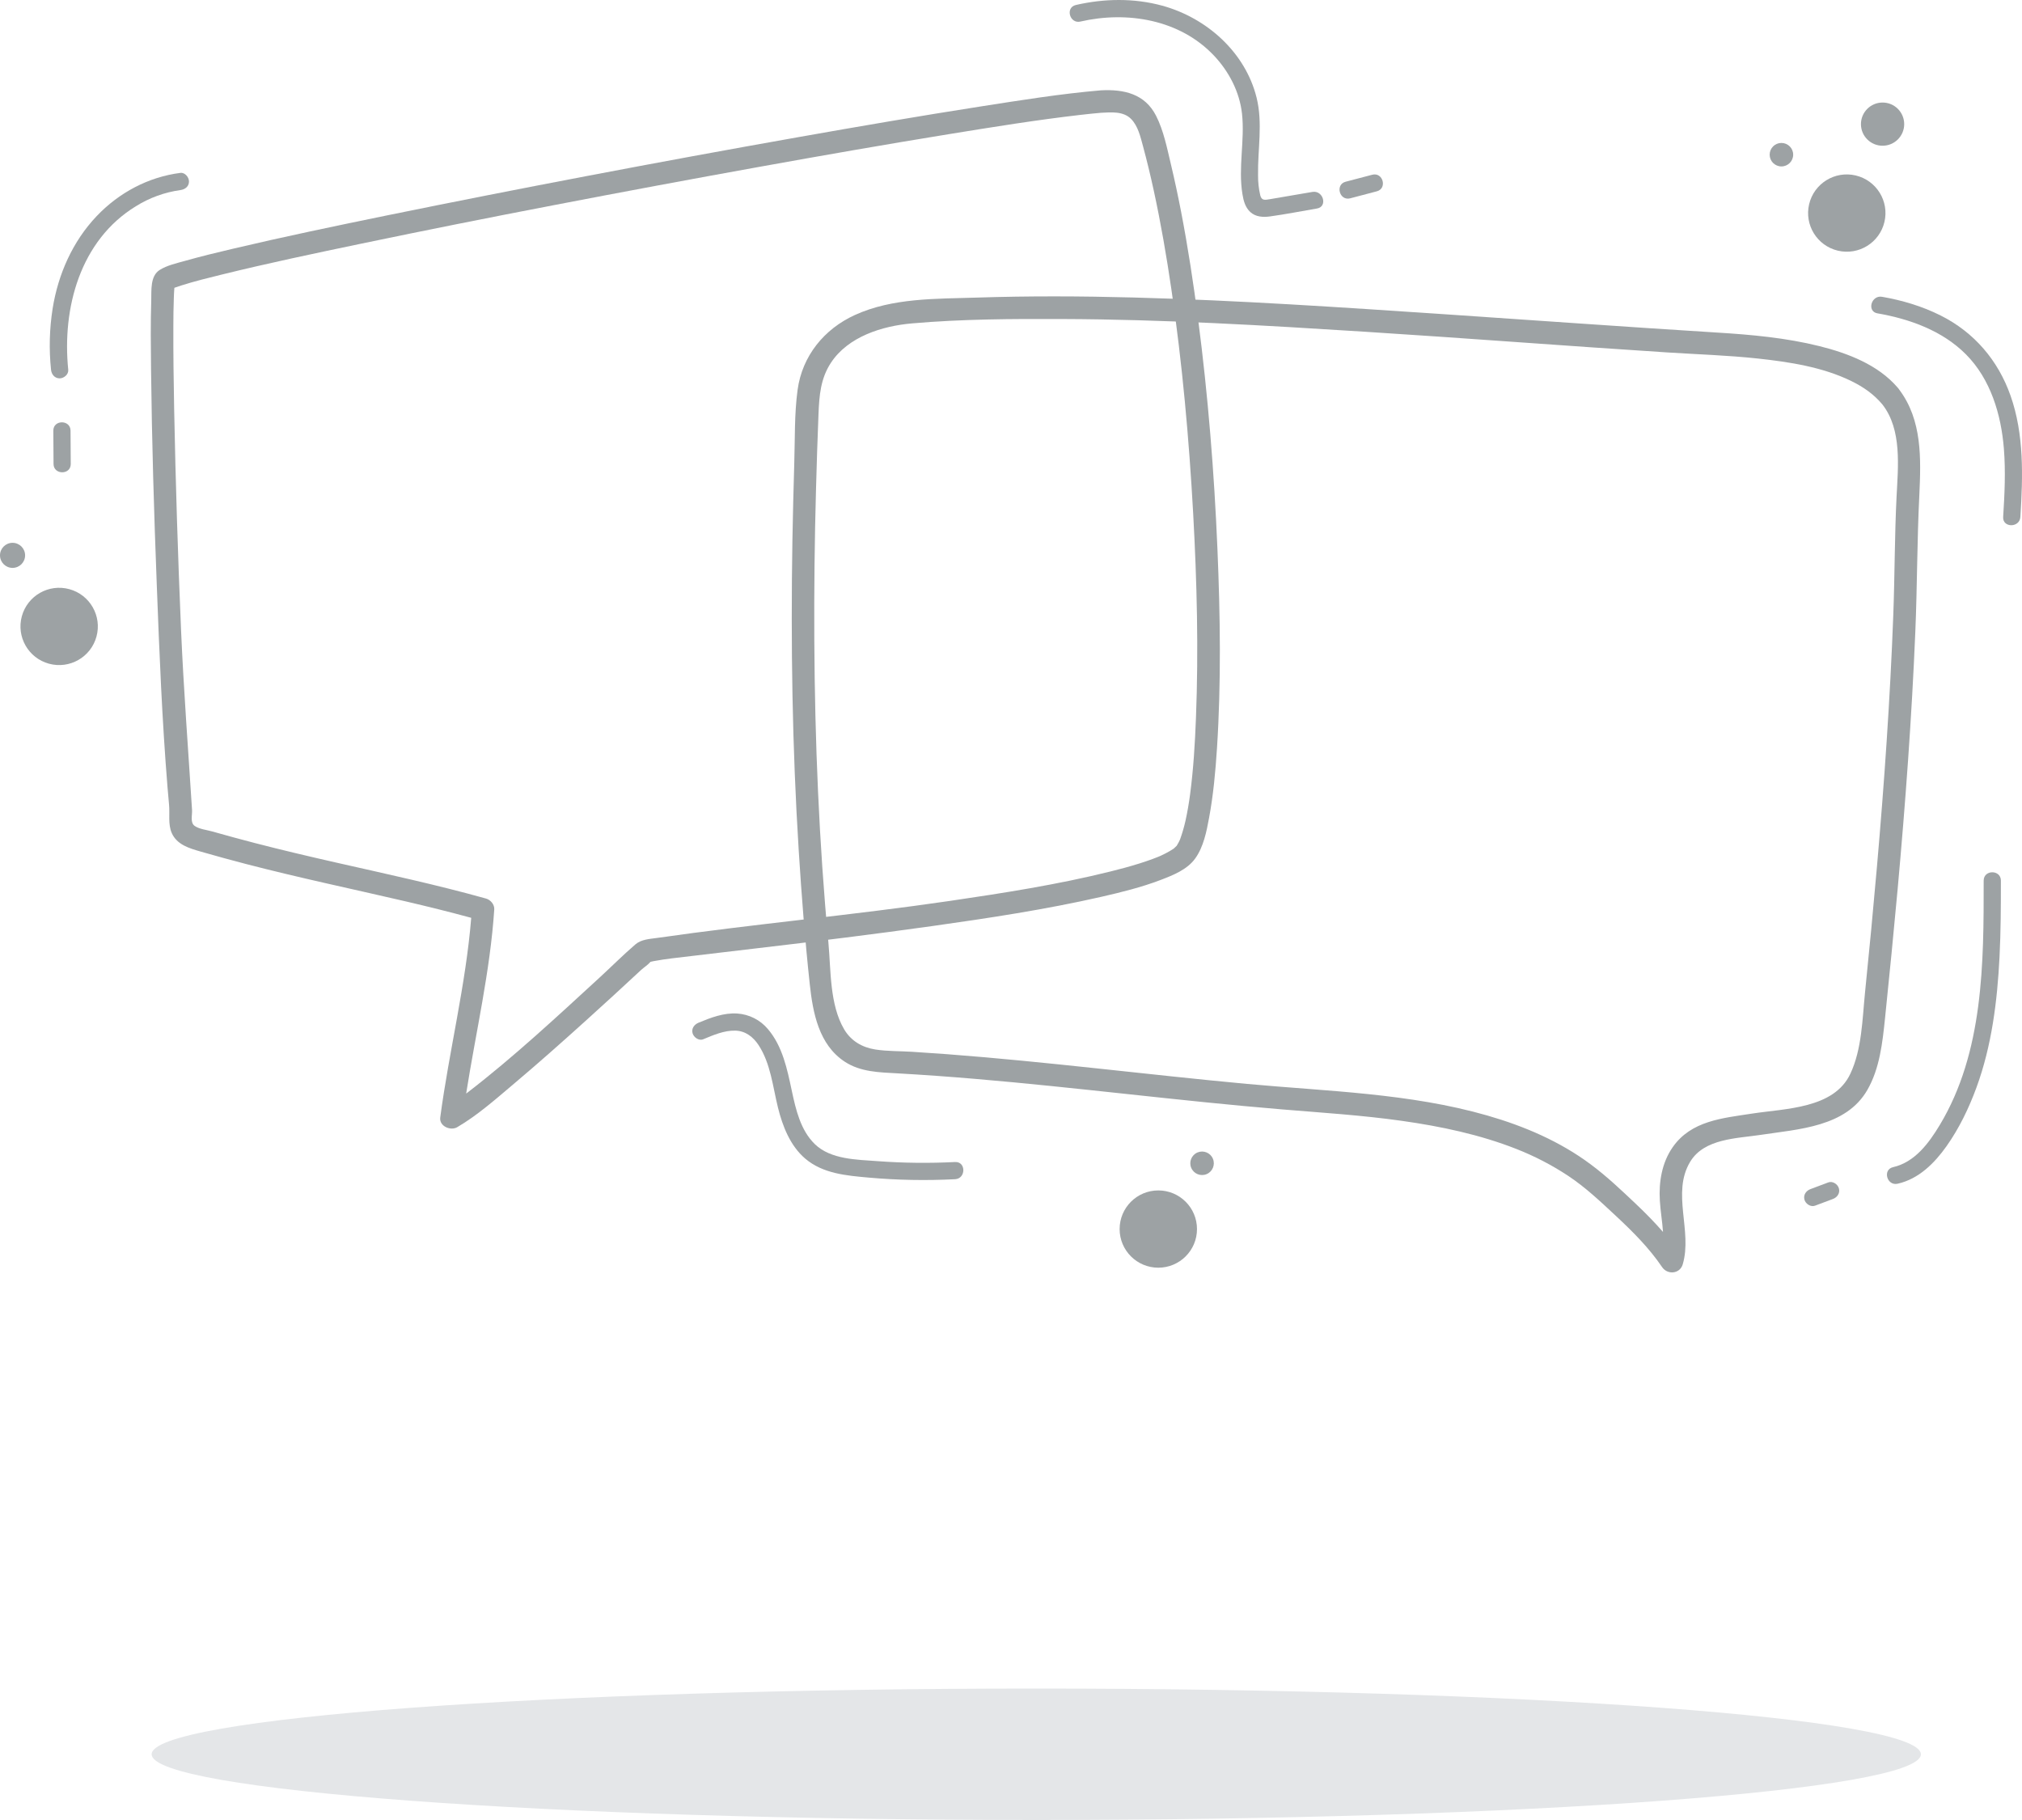<svg width="200" height="180" viewBox="0 0 200 180" fill="none" xmlns="http://www.w3.org/2000/svg">
<path d="M102.5 180C150.825 180 190 177.09 190 173.5C190 169.91 150.825 167 102.5 167C54.175 167 15 169.91 15 173.5C15 177.09 54.175 180 102.5 180Z" fill="#E4E6E8"/>
<path d="M187.857 38.535C187.832 38.495 187.805 38.458 187.777 38.421C187.75 38.387 187.722 38.354 187.692 38.323C185.756 36.069 182.767 34.932 179.955 34.231C176.653 33.409 173.229 33.098 169.839 32.891C160.915 32.338 151.998 31.689 143.076 31.091C132.769 30.401 122.451 29.699 112.122 29.423C106.952 29.285 101.778 29.264 96.608 29.432C92.581 29.562 88.309 29.448 84.565 31.151C81.514 32.539 79.346 35.209 78.892 38.556C78.567 40.936 78.637 43.424 78.562 45.828C78.486 48.378 78.425 50.929 78.378 53.481C78.21 63.698 78.361 73.924 79.004 84.123C79.282 88.53 79.622 92.943 80.095 97.332C80.401 100.165 80.987 103.315 83.551 105C85.115 106.027 86.964 106.055 88.771 106.156C91.329 106.298 93.885 106.485 96.438 106.701C101.475 107.126 106.5 107.668 111.529 108.207C116.615 108.753 121.702 109.298 126.8 109.72C130.759 110.049 134.731 110.295 138.667 110.854C142.515 111.398 146.356 112.205 149.981 113.631C151.773 114.334 153.488 115.222 155.095 116.281C156.823 117.425 158.314 118.842 159.824 120.248C161.494 121.804 163.115 123.421 164.4 125.315C164.929 126.099 166.155 126.004 166.442 125.048C167.419 121.738 165.316 117.991 167.178 114.901C168.57 112.593 171.788 112.599 174.155 112.239C177.899 111.672 182.6 111.463 184.707 107.791C185.928 105.668 186.204 103.101 186.451 100.713C186.892 96.457 187.308 92.199 187.699 87.94C188.467 79.462 189.095 70.969 189.449 62.463C189.638 57.966 189.619 53.459 189.845 48.965C190.012 45.355 190.135 41.557 187.857 38.535ZM187.593 49.113C187.397 53.009 187.416 56.917 187.269 60.817C186.957 69.14 186.375 77.451 185.65 85.75C185.288 89.893 184.895 94.033 184.472 98.17C184.207 100.793 184.169 103.761 183.02 106.199C181.395 109.649 176.633 109.624 173.306 110.134C170.387 110.587 167.275 110.829 165.442 113.469C164.373 115.01 164.069 116.903 164.178 118.74C164.238 119.76 164.421 120.804 164.491 121.841C163.667 120.891 162.781 119.992 161.863 119.121C160.407 117.743 158.946 116.351 157.336 115.155C154.303 112.888 150.755 111.374 147.131 110.33C139.415 108.11 131.273 107.934 123.329 107.198C113.445 106.281 103.594 105.01 93.694 104.262C92.537 104.175 91.381 104.095 90.224 104.023C89.024 103.948 87.773 103.981 86.583 103.797C85.271 103.589 84.171 102.949 83.492 101.793C82.051 99.336 82.194 95.96 81.938 93.211C81.008 83.286 80.6 73.316 80.545 63.349C80.518 58.362 80.574 53.375 80.713 48.389C80.779 45.901 80.861 43.414 80.96 40.929C81.032 39.124 81.165 37.438 82.184 35.886C83.886 33.288 87.258 32.241 90.204 31.984C95.143 31.553 100.152 31.531 105.106 31.552C115.08 31.586 125.041 32.177 134.993 32.808C144.966 33.441 154.928 34.213 164.901 34.855C167.9 35.047 170.904 35.139 173.892 35.461C177.003 35.801 180.298 36.302 183.132 37.694C184.308 38.27 185.357 38.996 186.196 40.007C188.141 42.498 187.741 46.161 187.593 49.113Z" fill="#9DA2A4"/>
<path d="M120.42 54.307C120.1 46.714 119.49 39.138 118.512 31.607C118.047 28.032 117.507 24.467 116.822 20.927C116.521 19.372 116.192 17.822 115.824 16.28C115.437 14.663 115.107 12.939 114.349 11.449C113.24 9.277 111.172 8.816 108.903 8.933C104.919 9.273 100.952 9.912 97.003 10.528C90.969 11.47 84.948 12.504 78.933 13.569C71.992 14.798 65.058 16.072 58.134 17.392C51.506 18.653 44.886 19.956 38.276 21.303C33.181 22.347 28.086 23.41 23.023 24.604C21.434 24.979 19.846 25.361 18.268 25.809C17.463 26.035 16.517 26.245 15.8 26.696C14.838 27.302 14.99 28.721 14.96 29.714C14.889 31.981 14.915 34.253 14.94 36.522C15.02 43.642 15.234 50.76 15.508 57.874C15.761 64.544 16.029 71.224 16.571 77.879C16.618 78.449 16.668 79.018 16.722 79.587C16.808 80.494 16.608 81.524 16.985 82.379C17.497 83.555 18.748 83.905 19.876 84.23C21.351 84.654 22.832 85.06 24.319 85.447C29.544 86.807 34.829 87.915 40.091 89.139C42.273 89.647 44.447 90.185 46.609 90.773C46.074 97.408 44.423 103.927 43.545 110.519C43.431 111.389 44.566 111.864 45.222 111.481C47.241 110.301 49.048 108.689 50.828 107.19C53.221 105.174 55.56 103.095 57.883 100.999C59.741 99.322 61.586 97.632 63.417 95.927C63.653 95.708 64.098 95.419 64.344 95.127C64.436 95.106 64.529 95.079 64.618 95.064C66.005 94.81 66.814 94.744 68.347 94.558C70.511 94.295 72.676 94.045 74.841 93.79C80.641 93.11 86.439 92.401 92.222 91.587C97.812 90.799 103.415 89.953 108.922 88.699C110.901 88.246 112.893 87.757 114.792 87.032C116.025 86.561 117.429 86.012 118.227 84.895C119.041 83.762 119.343 82.243 119.589 80.9C120.013 78.634 120.223 76.321 120.373 74.02C120.796 67.467 120.697 60.868 120.42 54.307ZM17.029 28.562C16.916 28.693 16.907 28.638 17.029 28.562V28.562ZM118.294 71.022C118.196 73.538 118.046 76.062 117.715 78.56C117.609 79.362 117.448 80.338 117.254 81.197C117.113 81.82 116.934 82.432 116.717 83.032C116.717 83.039 116.604 83.273 116.579 83.318C116.529 83.409 116.474 83.497 116.423 83.588C116.41 83.611 116.401 83.629 116.393 83.645L116.369 83.667C116.289 83.744 116.211 83.821 116.131 83.894C116.112 83.911 116.1 83.923 116.092 83.932L116.001 83.987C115.9 84.049 115.803 84.115 115.699 84.176C115.416 84.344 115.118 84.486 114.819 84.629L114.632 84.711L114.518 84.757C114.345 84.826 114.17 84.894 113.994 84.959C113.571 85.117 113.142 85.259 112.712 85.395C111.764 85.693 110.805 85.952 109.842 86.189C104.622 87.487 99.281 88.319 93.963 89.1C84.327 90.514 74.622 91.381 64.985 92.763C64.249 92.868 63.432 92.901 62.846 93.404C61.63 94.45 60.489 95.597 59.308 96.681C55.064 100.575 50.814 104.538 46.245 108.053L46.109 108.156C47.064 102.09 48.484 96.073 48.888 89.94C48.92 89.455 48.519 88.991 48.07 88.867C43.164 87.495 38.182 86.429 33.216 85.302C30.547 84.697 27.883 84.069 25.234 83.384C23.815 83.016 22.4 82.632 20.989 82.231C20.466 82.083 19.705 82.004 19.251 81.681C18.797 81.358 19.024 80.631 18.996 80.116C18.619 74.161 18.163 68.216 17.906 62.256C17.595 54.992 17.369 47.724 17.226 40.453C17.174 37.71 17.135 34.965 17.147 32.221C17.147 31.314 17.16 30.408 17.193 29.493C17.203 29.19 17.215 28.886 17.238 28.587C17.238 28.546 17.244 28.506 17.248 28.465L17.337 28.433C17.536 28.363 17.735 28.295 17.936 28.232C19.242 27.817 20.577 27.488 21.907 27.162C26.511 26.029 31.153 25.052 35.793 24.085C42.058 22.781 48.334 21.526 54.621 20.321C61.449 19.005 68.286 17.731 75.13 16.498C81.338 15.379 87.552 14.293 93.778 13.281C98.177 12.565 102.616 11.851 106.854 11.364C107.535 11.285 108.216 11.213 108.897 11.155C109.9 11.104 111.098 10.983 111.87 11.757C112.565 12.454 112.805 13.535 113.056 14.455C113.449 15.904 113.798 17.366 114.118 18.833C114.822 22.071 115.384 25.339 115.864 28.616C116.943 35.967 117.609 43.382 118.02 50.798C118.39 57.532 118.558 64.287 118.294 71.022Z" fill="#9DA2A4"/>
<path d="M106.857 2.133C111.502 1.066 116.703 1.932 120.074 5.497C121.556 7.065 122.616 9.095 122.85 11.254C123.139 13.905 122.456 16.559 122.893 19.208C122.999 19.857 123.172 20.521 123.679 20.979C124.211 21.461 124.942 21.498 125.618 21.405C127.173 21.19 128.719 20.884 130.27 20.621C131.348 20.438 130.891 18.799 129.817 18.981C128.415 19.221 127.015 19.463 125.618 19.698C125.13 19.779 124.796 19.86 124.656 19.325C124.503 18.67 124.43 17.999 124.437 17.327C124.394 14.754 124.922 12.195 124.291 9.653C123.174 5.158 119.343 1.759 114.954 0.56C112.169 -0.201 109.215 -0.15 106.414 0.494C105.347 0.74 105.799 2.378 106.867 2.133H106.857Z" fill="#9DA2A4"/>
<path d="M17.844 17.098C14.667 17.505 11.768 19.053 9.561 21.375C7.189 23.869 5.748 27.122 5.208 30.504C4.891 32.511 4.837 34.55 5.048 36.57C5.094 37.023 5.405 37.42 5.899 37.42C6.322 37.42 6.796 37.03 6.75 36.57C6.128 30.471 7.924 23.775 13.434 20.402C14.774 19.563 16.276 19.016 17.842 18.798C18.296 18.74 18.693 18.449 18.693 17.948C18.693 17.535 18.301 17.042 17.842 17.098H17.844Z" fill="#9DA2A4"/>
<path d="M69.554 102.786C70.553 102.369 71.632 101.903 72.732 101.93C73.734 101.955 74.503 102.553 75.034 103.365C76.231 105.197 76.434 107.461 76.949 109.536C77.403 111.375 78.161 113.321 79.642 114.584C81.395 116.079 83.727 116.269 85.934 116.467C88.771 116.719 91.621 116.771 94.466 116.625C95.556 116.569 95.563 114.868 94.466 114.925C91.917 115.056 89.363 115.028 86.818 114.84C84.775 114.687 82.175 114.686 80.602 113.16C79.182 111.785 78.716 109.737 78.318 107.876C77.864 105.745 77.41 103.492 75.961 101.783C75.585 101.333 75.122 100.965 74.6 100.699C74.077 100.433 73.506 100.277 72.921 100.238C71.594 100.152 70.3 100.645 69.099 101.145C68.677 101.322 68.37 101.712 68.505 102.191C68.618 102.59 69.123 102.964 69.551 102.785L69.554 102.786Z" fill="#9DA2A4"/>
<path d="M196.209 87.095C196.216 95.237 196.202 104.067 191.862 111.271C190.787 113.056 189.397 114.944 187.25 115.433C186.183 115.675 186.634 117.315 187.704 117.071C189.786 116.599 191.335 115.051 192.534 113.361C193.79 111.584 194.748 109.595 195.496 107.556C197.009 103.432 197.557 99.005 197.777 94.636C197.903 92.123 197.914 89.607 197.912 87.091C197.912 85.997 196.21 85.995 196.21 87.091L196.209 87.095Z" fill="#9DA2A4"/>
<path d="M180.843 116.941L179.076 117.604C178.646 117.765 178.353 118.177 178.482 118.649C178.595 119.061 179.096 119.405 179.529 119.243L181.296 118.581C181.726 118.42 182.02 118.006 181.89 117.535C181.777 117.122 181.277 116.78 180.843 116.941Z" fill="#9DA2A4"/>
<path d="M185.703 30.99C188.897 31.546 192.118 32.703 194.448 35.04C196.899 37.498 197.94 41.003 198.209 44.386C198.388 46.631 198.279 48.884 198.137 51.128C198.069 52.219 199.771 52.216 199.839 51.128C200.092 47.123 200.218 42.968 198.867 39.132C197.64 35.642 195.263 32.858 191.945 31.199C190.123 30.286 188.16 29.702 186.158 29.353C185.087 29.167 184.626 30.804 185.704 30.992L185.703 30.99Z" fill="#9DA2A4"/>
<path d="M5.275 42.591L5.296 45.89C5.303 46.982 7.005 46.986 6.998 45.89L6.977 42.591C6.971 41.497 5.269 41.495 5.275 42.591Z" fill="#9DA2A4"/>
<path d="M133.551 19.614L136.185 18.921C137.242 18.642 136.794 17.002 135.731 17.282L133.097 17.974C132.04 18.253 132.488 19.894 133.551 19.614Z" fill="#9DA2A4"/>
<path d="M9.542 62.961C10.099 60.925 8.897 58.824 6.859 58.268C4.82 57.712 2.717 58.912 2.16 60.948C1.604 62.984 2.805 65.085 4.843 65.641C6.882 66.197 8.986 64.997 9.542 62.961Z" fill="#9DA2A4"/>
<path d="M186.393 21.95C186.878 19.896 185.605 17.838 183.548 17.353C181.491 16.868 179.431 18.141 178.945 20.195C178.46 22.249 179.734 24.307 181.79 24.792C183.847 25.277 185.908 24.005 186.393 21.95Z" fill="#9DA2A4"/>
<path d="M114.57 125.377C116.684 125.377 118.397 123.666 118.397 121.556C118.397 119.445 116.684 117.734 114.57 117.734C112.457 117.734 110.744 119.445 110.744 121.556C110.744 123.666 112.457 125.377 114.57 125.377Z" fill="#9DA2A4"/>
<path d="M1.241 56.165C1.927 56.165 2.483 55.61 2.483 54.925C2.483 54.241 1.927 53.685 1.241 53.685C0.556 53.685 0 54.241 0 54.925C0 55.61 0.556 56.165 1.241 56.165Z" fill="#9DA2A4"/>
<path d="M186.209 14.413C187.391 14.413 188.348 13.457 188.348 12.277C188.348 11.097 187.391 10.141 186.209 10.141C185.028 10.141 184.07 11.097 184.07 12.277C184.07 13.457 185.028 14.413 186.209 14.413Z" fill="#9DA2A4"/>
<path d="M176.204 16.46C176.846 16.46 177.367 15.94 177.367 15.298C177.367 14.657 176.846 14.137 176.204 14.137C175.562 14.137 175.041 14.657 175.041 15.298C175.041 15.94 175.562 16.46 176.204 16.46Z" fill="#9DA2A4"/>
<path d="M119.344 116.124C119.937 115.878 120.219 115.199 119.973 114.606C119.727 114.013 119.047 113.732 118.453 113.977C117.86 114.223 117.578 114.902 117.824 115.495C118.07 116.088 118.75 116.369 119.344 116.124Z" fill="#9DA2A4"/>
</svg>
